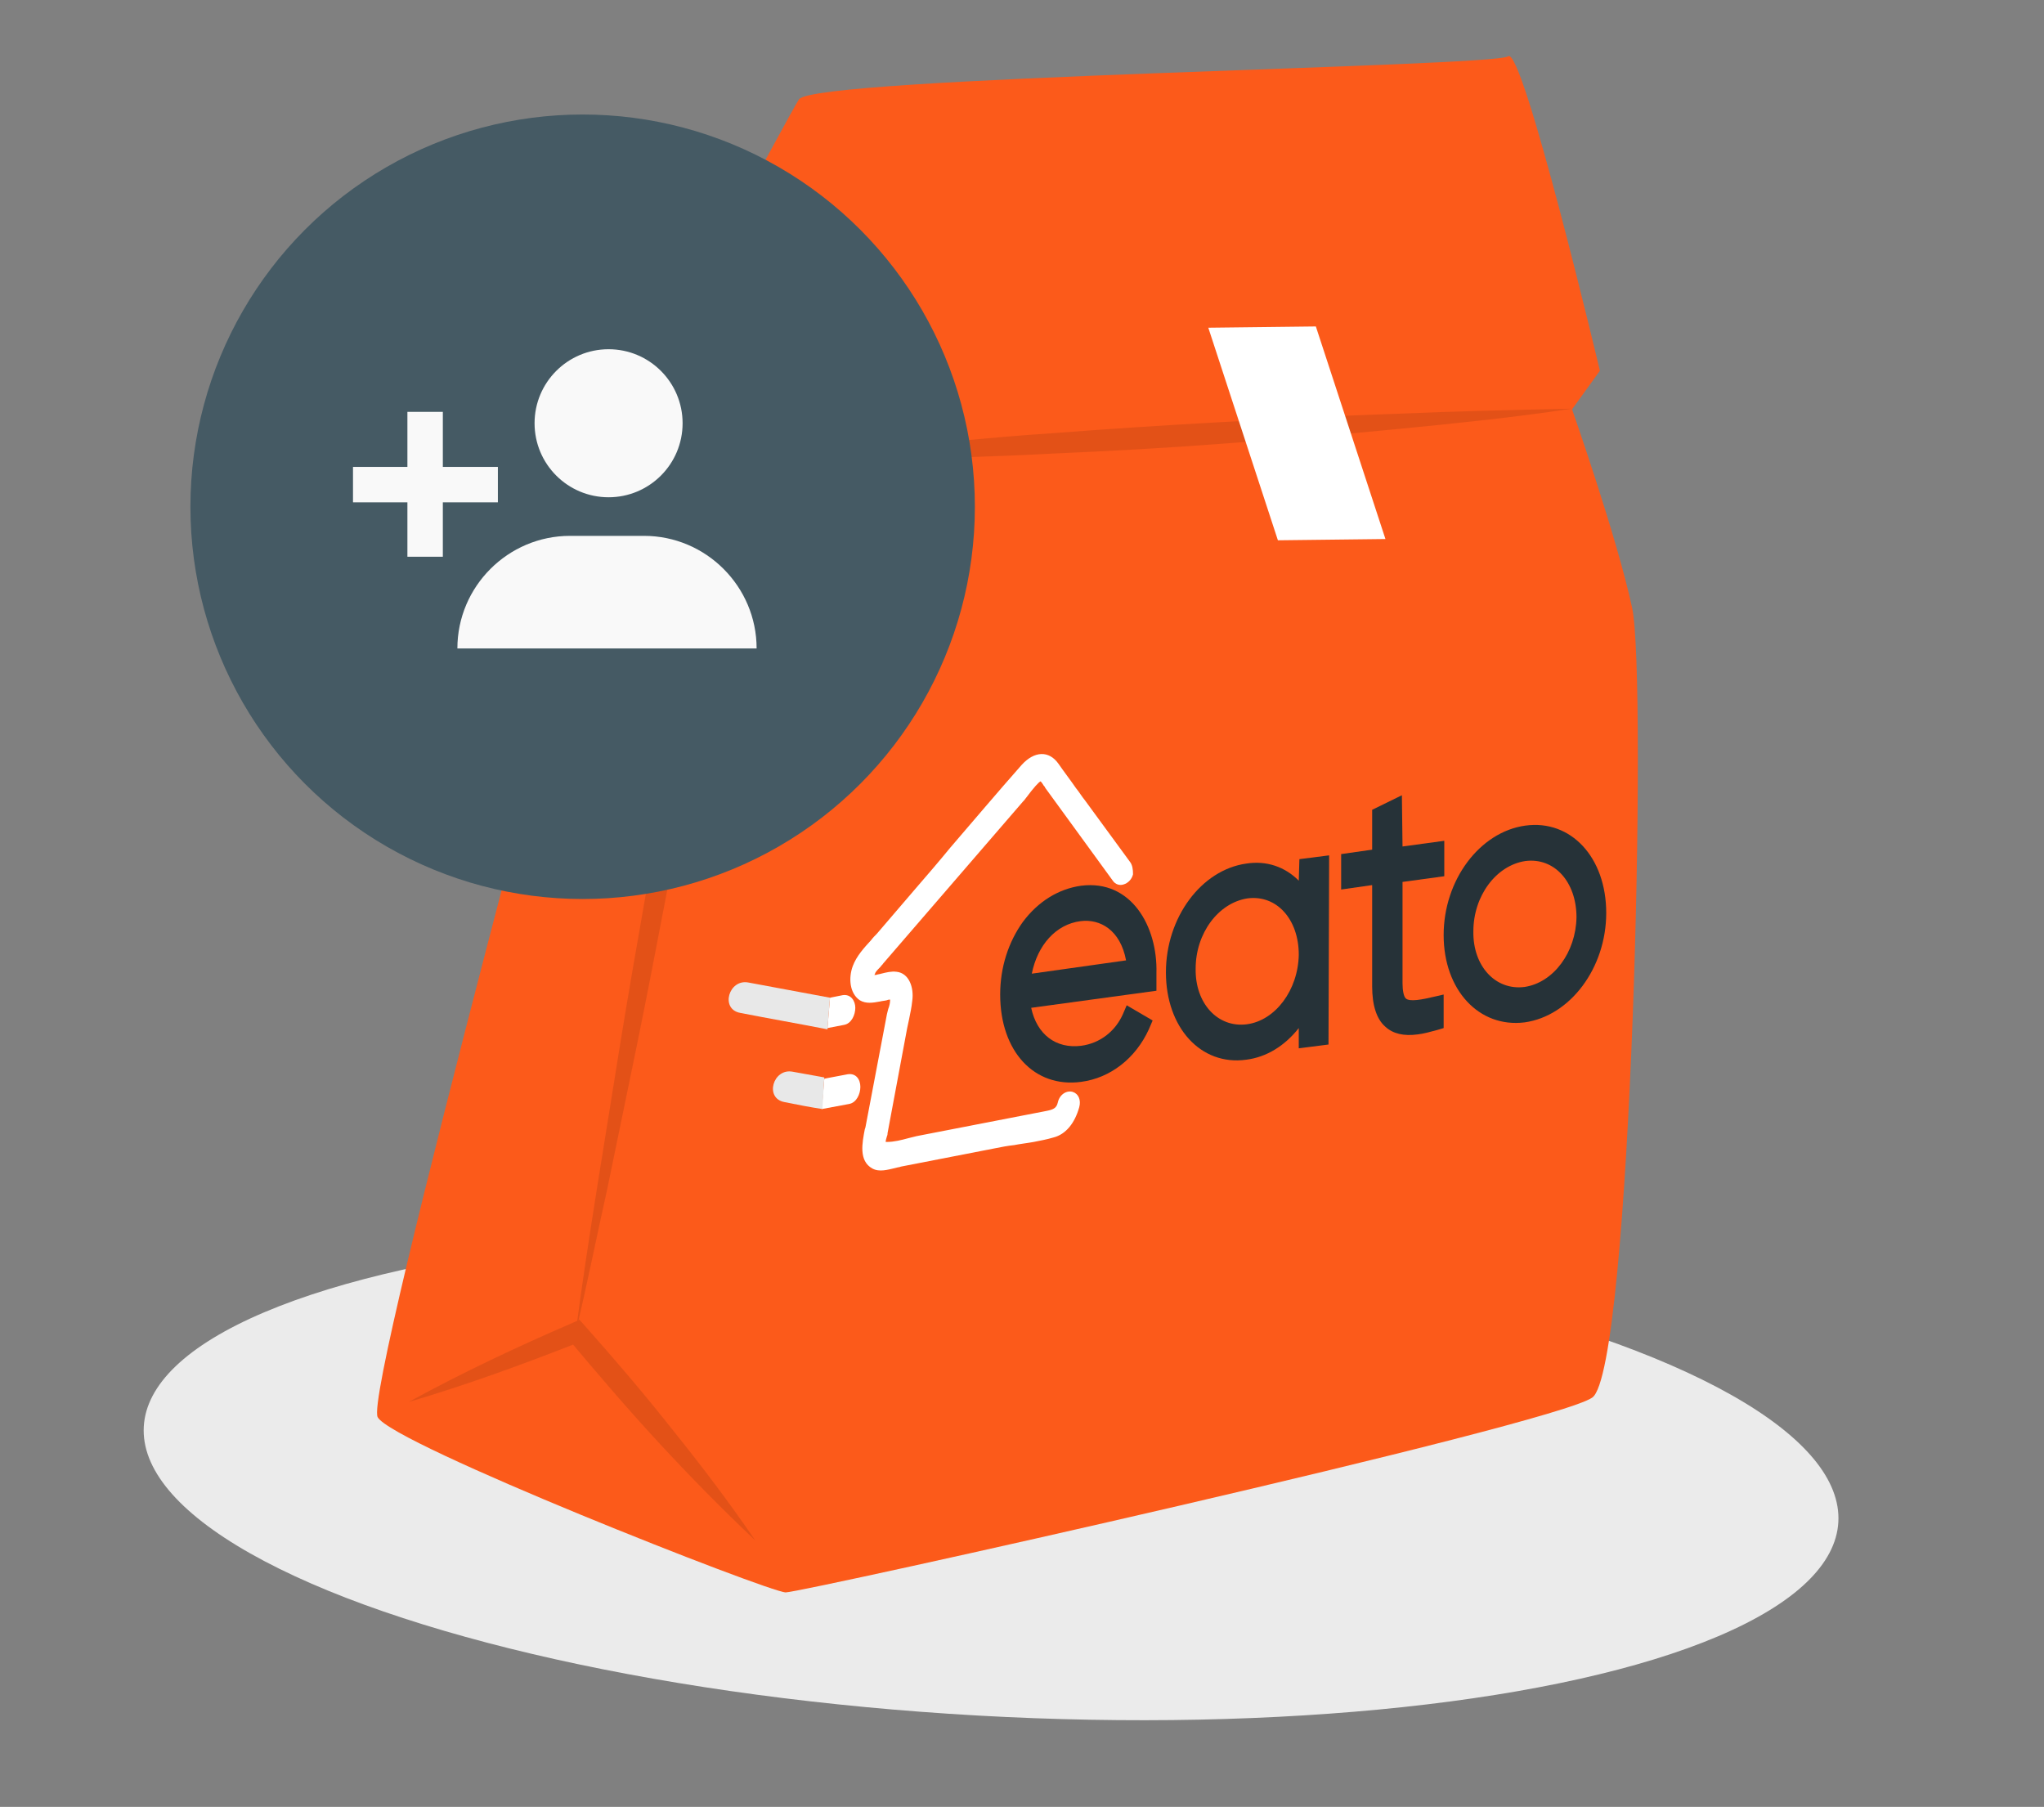 <?xml version="1.0" encoding="utf-8"?>
<!-- Generator: Adobe Illustrator 22.0.1, SVG Export Plug-In . SVG Version: 6.00 Build 0)  -->
<svg version="1.1" id="Layer_1" xmlns="http://www.w3.org/2000/svg" xmlns:xlink="http://www.w3.org/1999/xlink" x="0px" y="0px"
	 viewBox="0 0 323.1 285.6" style="enable-background:new 0 0 323.1 285.6;" xml:space="preserve">
<rect x="0" y="0" width="323.1" height="285.6" fill="#808080" stroke="none"/>
<style type="text/css">
	.st0{fill:#EBEBEB;}
	.st1{fill:#FC5A1A;}
	.st2{opacity:0.1;}
	.st3{fill:#FFFFFF;}
	.st4{fill:#263238;}
	.st5{fill:#E8E8E8;}
	.st6{fill:#455A64;}
	.st7{fill:#F9F9F9;}
</style>
<g>
	
		<ellipse transform="matrix(5.628043e-02 -0.998 0.998 5.628043e-02 -84.693 376.312)" class="st0" cx="156.7" cy="233" rx="38.2" ry="134.2"/>
</g>
<path class="st1" d="M126.3,15.7c-1.2,1.7-28.7,52.6-29.6,58.4c-1,5.8-39.3,145.7-37,149.9c2.2,4.2,61.9,27.7,64.5,27.7
	c2.6,0,121.3-26.4,127.5-30.8c6.2-4.4,8.7-113.6,6.3-124.8c-2.4-11.2-9.5-31.4-9.5-31.4l4.4-6.1c0,0-12.2-51.4-14.5-49.7
	C236,10.6,128.8,12.1,126.3,15.7z"/>
<path class="st2" d="M248.4,64.6c-9.1,1.4-18.2,2.3-27.3,3.2c-9.1,0.9-18.2,1.6-27.4,2.3c-9.1,0.7-18.3,1.2-27.4,1.6
	c-9.1,0.5-18.3,0.7-27.5,1l-0.1,0l0,0c-1.3-0.2-1.8-1.1-2.2-1.7c-0.4-0.7-0.7-1.4-0.9-2.1c-0.4-1.4-0.7-2.7-1-4.1
	c-0.5-2.8-0.8-5.5-0.9-8.3c0.5,2.7,1.1,5.4,1.8,8.1c0.4,1.3,0.8,2.6,1.3,3.8c0.4,1.2,1.4,2.5,1.9,2.5l-0.1,0
	c9.1-0.8,18.2-1.8,27.4-2.4c9.1-0.7,18.3-1.3,27.4-1.8c9.1-0.5,18.3-1,27.4-1.3C230.1,65,239.2,64.8,248.4,64.6z"/>
<polygon class="st3" points="219,85.2 202,85.4 191,51.8 208,51.6 "/>
<g class="st2">
	<path d="M124.6,27.6c-2.1,15.4-4.6,30.7-7.1,46c-2.5,15.3-5.3,30.6-8,45.8c-2.9,15.2-5.7,30.5-8.8,45.7l-4.7,22.8
		c-1.7,7.6-3.2,15.2-5,22.7c1-7.7,2.2-15.4,3.4-23l3.7-23c2.5-15.3,5.3-30.6,8-45.8c2.9-15.2,5.7-30.5,8.8-45.7
		C118,57.9,121.1,42.7,124.6,27.6z"/>
	<path d="M64.6,221.6c8.4-4.6,17.1-8.7,25.9-12.5l1.1-0.5l0.8,0.9c4.8,5.4,9.5,10.9,14,16.6c4.5,5.6,8.9,11.4,13,17.4
		c-5.3-5-10.4-10.2-15.3-15.5c-4.9-5.3-9.6-10.8-14.3-16.4l1.9,0.5C82.8,215.6,73.8,218.9,64.6,221.6z"/>
</g>
<path class="st3" d="M178.6,136.2l-7.1-9.7c-0.5-0.6-0.9-1.3-1.4-1.9c-0.9-1.3-1.9-2.6-2.8-3.9c-1.5-2.1-3.8-2-5.8,0.2
	c-3.8,4.3-7.6,8.8-11.3,13.1c-1.8,2.2-3.7,4.4-5.6,6.6l-6,7c-0.3,0.3-0.6,0.6-0.9,1c-1.1,1.2-2.3,2.5-2.9,4.1
	c-0.7,1.9-0.5,4.3,1.1,5.4c1,0.6,2.1,0.4,3.2,0.2c0.4-0.1,0.7-0.1,1.1-0.2c0.2-0.1,0.4-0.1,0.5-0.1c0,0,0,0,0,0.1
	c0,0.4-0.1,0.9-0.3,1.4c-0.1,0.3-0.1,0.5-0.2,0.8l-3.4,17.9l-0.1,0.3c-0.4,2.1-1,5,1.2,6.2c1.1,0.6,2.4,0.2,3.7-0.1
	c0.3-0.1,0.6-0.1,0.8-0.2l14.9-2.9c1-0.2,2-0.4,3-0.5c1-0.2,2-0.3,3.1-0.5c1-0.2,2.1-0.4,3.1-0.7c2-0.5,3.4-2.3,4.1-4.8
	c0.3-1.1-0.1-2.1-1-2.4c-0.9-0.3-2.1,0.3-2.4,1.7c-0.2,0.9-0.8,1.1-1.8,1.3l-20.1,3.9c-0.6,0.1-1.2,0.3-1.7,0.4
	c-1.1,0.3-2.3,0.6-3.4,0.6c-0.1,0-0.2,0-0.2,0c0-0.2,0.1-0.6,0.2-0.9c0.1-0.2,0.1-0.4,0.1-0.5l3.1-16.6c0.1-0.5,0.2-0.9,0.3-1.4
	c0.2-1,0.4-1.9,0.5-2.9c0.3-2.1-0.5-4.4-2.5-4.6c-0.8-0.1-1.6,0.1-2.4,0.3c-0.3,0.1-0.6,0.1-0.8,0.2c0,0-0.1,0-0.2,0
	c0,0-0.1,0-0.1,0c0.1-0.1,0.1-0.2,0.2-0.4c0.2-0.3,0.5-0.6,0.8-0.9c0.1-0.2,0.3-0.3,0.4-0.5l22.1-25.6c0.1-0.1,0.3-0.3,0.5-0.6
	c1.2-1.6,2-2.5,2.3-2.6c0.1,0.1,0.4,0.5,0.5,0.7c0.1,0.1,0.2,0.2,0.2,0.3l10.7,14.7c0.4,0.6,1.1,0.8,1.7,0.6
	c0.7-0.2,1.3-0.8,1.5-1.6C179.1,137.4,179,136.7,178.6,136.2z"/>
<g>
	<path class="st4" d="M170.9,140c-3.6,0.5-6.8,2.5-9.2,5.7c-2.3,3.2-3.6,7.2-3.6,11.5c0,9,5.4,14.8,12.8,13.8
		c4.6-0.6,8.6-3.7,10.7-8.3l0.6-1.4l-4.1-2.4l-0.6,1.4c-1.2,2.7-3.6,4.6-6.6,5c-4,0.5-7-1.8-7.9-6l19.8-2.7l0-1.5c0-0.2,0-0.4,0-0.6
		c0-0.2,0-0.5,0-0.7C183,146.4,178.8,139,170.9,140z M163.1,153.9c0.9-4.5,3.8-7.8,7.7-8.3c3.1-0.4,6.3,1.4,7.2,6.2L163.1,153.9z"/>
	<path class="st4" d="M205.3,139.2c-2.2-2.2-5.1-3.2-8.3-2.7c-7.1,1-12.7,8.5-12.7,17.2c0,8.7,5.5,14.8,12.7,13.8
		c3.2-0.4,6.1-2.2,8.3-5l0,3.2l4.7-0.6l0.1-29.9l-4.7,0.6L205.3,139.2z M197.1,161.9c-4.6,0.6-8.2-3.3-8.1-8.8
		c0-5.6,3.6-10.4,8.2-11.1c4.6-0.6,8.1,3.3,8.1,8.9C205.2,156.5,201.6,161.3,197.1,161.9z"/>
	<path class="st4" d="M221.6,125.7l-4.7,2.3l0,6.3L212,135l0,5.6l4.9-0.7l0,16c0,3,0.7,5.2,2.1,6.4c1.2,1.1,2.9,1.5,5.1,1.2
		c0.9-0.1,2-0.4,3.1-0.7l1-0.3l0-5.3l-1.3,0.3c-2.1,0.5-4.1,0.9-4.7,0.3c-0.3-0.3-0.5-1.2-0.5-2.4l0-16l6.6-0.9l0-5.6l-6.6,0.9
		L221.6,125.7z"/>
	<path class="st4" d="M241.1,130.5c-7.2,1-12.9,8.6-12.9,17.3c0,8.7,5.6,14.7,12.8,13.8c7.2-1,12.9-8.6,12.9-17.3
		C253.9,135.5,248.3,129.5,241.1,130.5z M241,156c-4.6,0.6-8.2-3.3-8.1-8.8c0-5.6,3.6-10.4,8.2-11.1c4.6-0.6,8.1,3.3,8.1,8.9
		C249.1,150.5,245.6,155.3,241,156z"/>
</g>
<path class="st3" d="M134,169.8l-3.7,0.7l-0.4,4.8l4.3-0.8c1.2-0.2,1.8-1.6,1.8-2.7C136,170.6,135.3,169.6,134,169.8z"/>
<path class="st3" d="M133.2,157.3l-2,0.4l-0.4,4.8l2.6-0.5c1.2-0.2,1.8-1.6,1.8-2.7C135.2,158.2,134.5,157.1,133.2,157.3z"/>
<path class="st5" d="M130.3,170.3c-1.7-0.3-3.4-0.6-5-0.9c-3.1-0.6-4.5,4.2-1.3,4.8c2,0.4,4,0.8,6,1.1L130.3,170.3z"/>
<path class="st5" d="M131.2,157.7c-4.3-0.8-8.6-1.6-12.9-2.4c-3.1-0.6-4.5,4.2-1.3,4.8c4.6,0.9,9.2,1.7,13.8,2.6L131.2,157.7z"/>
<g>
	<circle class="st6" cx="92.1" cy="80.1" r="62"/>
	<polygon class="st7" points="78.7,73.8 70,73.8 70,65.1 64.4,65.1 64.4,73.8 55.8,73.8 55.8,79.4 64.4,79.4 64.4,88 70,88 70,79.4 
		78.7,79.4 	"/>
	<circle class="st7" cx="96.2" cy="66.9" r="11.7"/>
	<path class="st7" d="M119.6,102.5H72.3v0c0-9.8,8-17.8,17.8-17.8h11.7C111.6,84.7,119.6,92.7,119.6,102.5L119.6,102.5z"/>
</g>
</svg>
